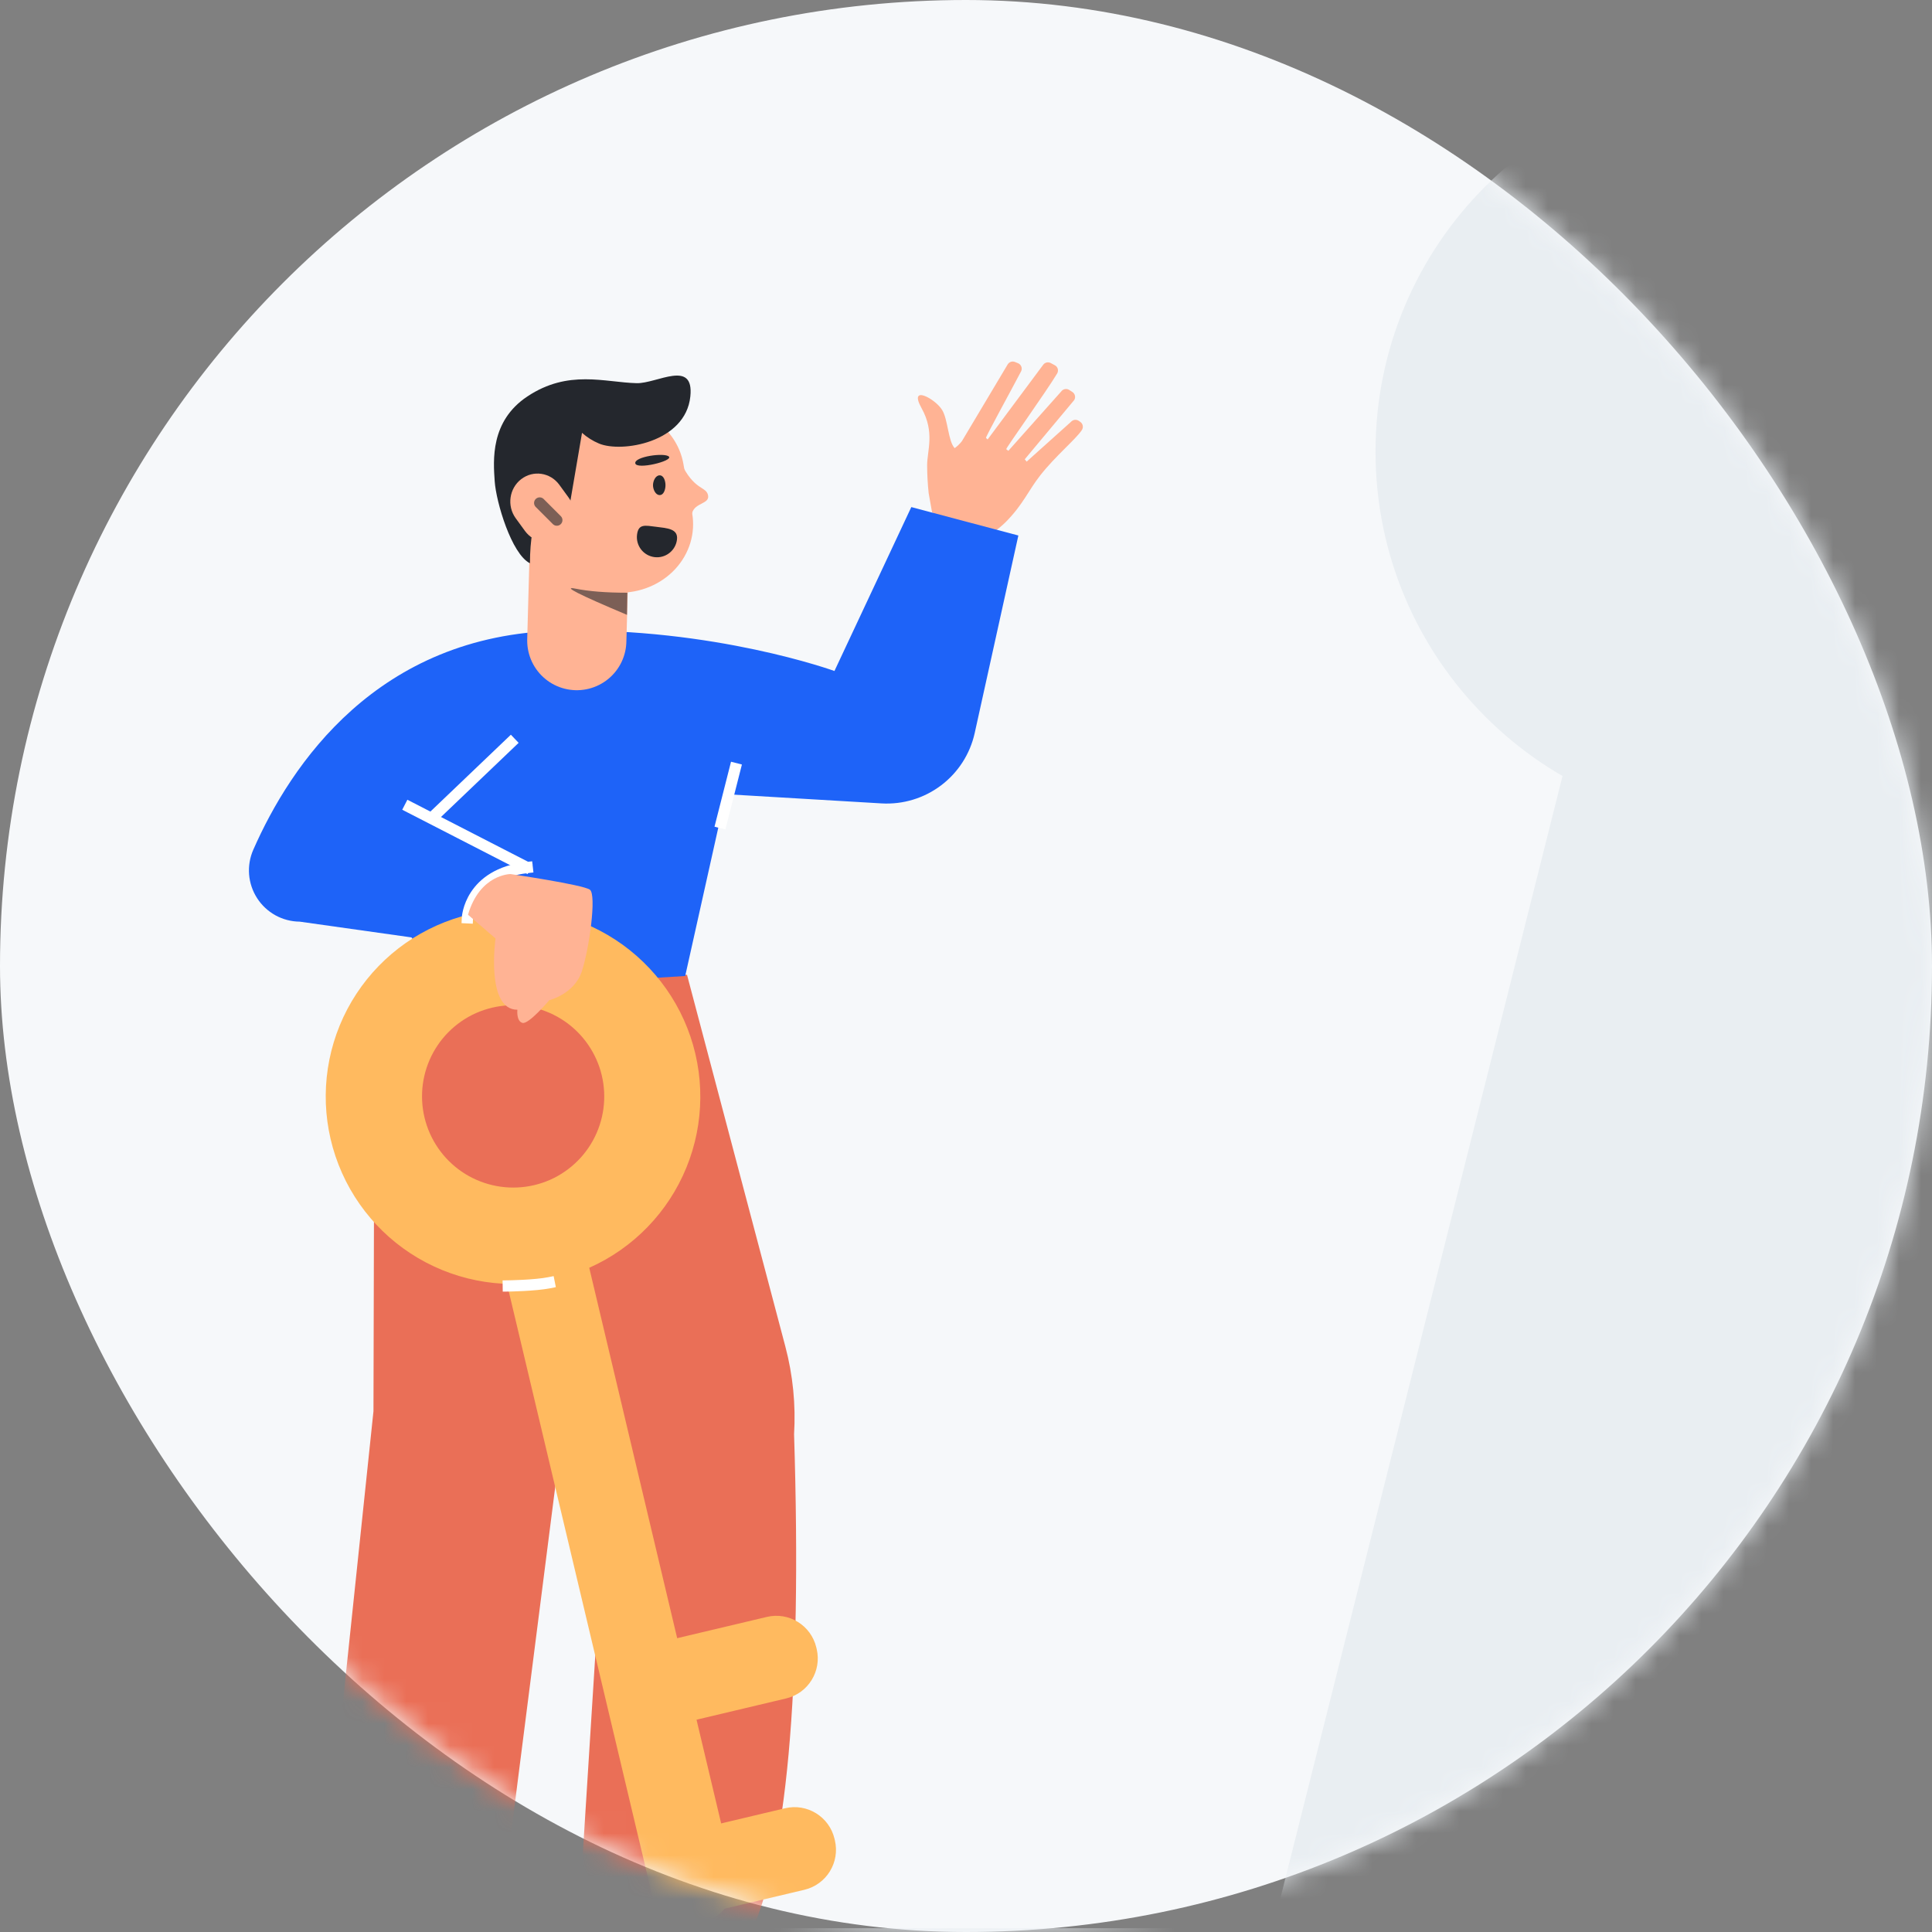 <?xml version="1.0" encoding="UTF-8"?>
<svg width="88px" height="88px" viewBox="0 0 88 88" version="1.1" xmlns="http://www.w3.org/2000/svg" xmlns:xlink="http://www.w3.org/1999/xlink">
    <rect x="0" y="0" width="88" height="88" fill="#808080" stroke="none"/>
    <!-- Generator: Sketch 61 (89581) - https://sketch.com -->
    <title>Group 6</title>
    <desc>Created with Sketch.</desc>
    <defs>
        <rect id="path-1" x="0" y="0" width="88" height="88" rx="44"></rect>
    </defs>
    <g id="mobile-📱" stroke="none" stroke-width="1" fill="none" fill-rule="evenodd">
        <g id="registro-cliente" transform="translate(-132, -184)">
            <g id="Group-7" transform="translate(16, 152)">
                <g id="Group">
                    <g id="Group-6" transform="translate(116, 32)">
                        <mask id="mask-2" fill="white">
                            <use xlink:href="#path-1"></use>
                        </mask>
                        <use id="Mask-Copy" fill="#F6F8FA" xlink:href="#path-1"></use>
                        <g id="Group-2" mask="url(#mask-2)">
                            <g transform="translate(4.19, 3.492)">
                                <line x1="0" y1="84.616" x2="75.269" y2="84.616" id="Path-5" stroke="#E9EEF2" stroke-width="0.559"></line>
                                <g id="Group-18" stroke="none" stroke-width="1" fill-rule="evenodd" transform="translate(6.366, 0)">
                                    <g id="11">
                                        <path d="M69.165,34.149 C78.591,34.149 86.232,26.505 86.232,17.075 C86.232,7.644 78.591,0 69.165,0 C59.739,0 52.097,7.644 52.097,17.075 C52.097,26.505 59.739,34.149 69.165,34.149 Z" id="Path" fill="#E9EEF2" fill-rule="nonzero"></path>
                                        <polygon id="Path" fill="#E9EEF2" fill-rule="nonzero" points="92.256 84.368 47.412 84.368 64.415 16.74 75.253 16.74"></polygon>
                                        <path d="M12.544,81.413 L15.625,57.245 L17.082,63.595 L15.96,81.413 C19.221,87.3 21.738,88.447 23.509,84.855 C25.28,81.263 25.981,73.589 25.613,61.835 C25.694,60.493 25.561,59.146 25.216,57.842 L20.737,40.91 L6.506,40.801 L6.455,60.786 L4.29,81.413 L12.544,81.413 Z" id="Path" fill="#EA6F57" fill-rule="nonzero"></path>
                                        <path d="M31.897,19.836 L31.743,18.969 C31.698,18.546 31.675,18.121 31.674,17.696 C31.674,17.032 32.034,16.203 31.421,15.101 C30.807,14 32.045,14.665 32.359,15.185 C32.624,15.619 32.627,16.597 32.927,16.921 C33.052,16.831 33.164,16.723 33.258,16.602 L35.34,13.111 C35.372,13.055 35.424,13.012 35.485,12.99 C35.546,12.969 35.613,12.97 35.673,12.995 L35.812,13.051 C35.847,13.065 35.879,13.086 35.905,13.113 C35.932,13.14 35.952,13.172 35.965,13.208 C35.978,13.243 35.984,13.281 35.981,13.319 C35.979,13.356 35.968,13.393 35.951,13.426 C35.555,14.19 34.313,16.44 34.355,16.456 L34.429,16.525 L36.956,13.128 C36.993,13.074 37.049,13.036 37.113,13.02 C37.177,13.005 37.244,13.013 37.303,13.044 L37.491,13.145 C37.523,13.162 37.552,13.185 37.575,13.214 C37.597,13.242 37.614,13.275 37.624,13.31 C37.634,13.345 37.636,13.382 37.631,13.418 C37.626,13.455 37.613,13.49 37.595,13.521 C37.109,14.333 35.236,16.95 35.277,16.968 L35.373,17.042 L37.779,14.341 C37.819,14.285 37.879,14.245 37.946,14.232 C38.014,14.218 38.085,14.231 38.144,14.268 L38.288,14.361 C38.318,14.38 38.344,14.405 38.364,14.434 C38.384,14.463 38.399,14.496 38.406,14.53 C38.414,14.565 38.415,14.601 38.409,14.636 C38.402,14.671 38.39,14.704 38.37,14.734 L36.12,17.428 L36.206,17.535 L38.227,15.721 C38.27,15.672 38.331,15.64 38.397,15.632 C38.462,15.624 38.529,15.641 38.583,15.678 L38.652,15.726 C38.71,15.767 38.749,15.828 38.762,15.897 C38.775,15.967 38.76,16.038 38.721,16.097 C38.444,16.518 37.518,17.277 36.824,18.163 C36.285,18.85 36.054,19.468 35.282,20.258 C34.956,20.594 34.431,20.946 34.144,21.144" id="Path" fill="#FFB394" fill-rule="nonzero"></path>
                                        <polygon id="Path" fill="#162C56" fill-rule="nonzero" points="4.778 81.142 3.179 84.332 17.565 84.332 11.572 81.142"></polygon>
                                        <path d="M27.452,27.071 C27.452,27.071 21.971,25.08 14.927,25.235 C6.625,25.417 2.675,31.355 0.981,35.213 C0.825,35.566 0.76,35.954 0.79,36.339 C0.821,36.725 0.947,37.096 1.157,37.421 C1.366,37.746 1.654,38.013 1.992,38.2 C2.331,38.386 2.711,38.485 3.097,38.488 C5.348,38.806 7.035,39.044 8.16,39.202 C8.556,39.258 7.137,41.19 7.589,41.254 C9.402,41.51 13.757,41.413 20.654,40.964 L22.501,32.682 L29.597,33.102 C30.57,33.159 31.532,32.868 32.31,32.28 C33.087,31.693 33.631,30.847 33.841,29.895 L35.829,20.899 L30.953,19.605 L27.452,27.071 Z" id="Path" fill="#1E63F8" fill-rule="nonzero"></path>
                                        <g id="Clipped" transform="translate(0.778, 19.603)"></g>
                                        <line x1="15.934" y1="17.754" x2="15.716" y2="25.687" id="Path" stroke="#FFB394" stroke-width="4.518" stroke-linecap="round" stroke-linejoin="round"></line>
                                        <path d="M17.182,23.496 L17.604,23.505 C18.095,23.515 18.582,23.423 19.03,23.237 C19.479,23.051 19.878,22.775 20.199,22.428 C20.52,22.081 20.756,21.672 20.889,21.231 C21.022,20.789 21.049,20.326 20.969,19.874 L20.571,17.634 C20.443,16.91 20.045,16.251 19.449,15.774 C18.852,15.297 18.095,15.032 17.31,15.024 L17.31,15.024 C16.872,15.02 16.437,15.097 16.03,15.25 C15.623,15.403 15.252,15.629 14.939,15.916 C14.626,16.203 14.376,16.544 14.204,16.921 C14.033,17.298 13.942,17.703 13.937,18.113 L13.916,20.345 C13.908,21.166 14.246,21.958 14.857,22.548 C15.468,23.138 16.304,23.478 17.182,23.496 L17.182,23.496 Z" id="Path" fill="#FFB394" fill-rule="nonzero"></path>
                                        <path d="M18.563,20.612 C18.467,20.836 18.464,21.088 18.554,21.314 C18.645,21.54 18.821,21.72 19.044,21.816 C19.268,21.912 19.52,21.915 19.746,21.824 C19.972,21.734 20.152,21.558 20.248,21.334 C20.447,20.869 19.962,20.709 19.497,20.509 C19.031,20.31 18.762,20.147 18.563,20.612 Z" id="Path" fill="#24272D" fill-rule="nonzero" transform="translate(19.391, 21.101) rotate(-16) translate(-19.391, -21.101) "></path>
                                        <path d="M15.195,20.664 L15.809,17.075 L15.954,16.223 C16.182,16.427 16.443,16.591 16.724,16.709 C17.748,17.145 20.672,16.667 20.888,14.566 C21.067,12.852 19.368,13.983 18.443,13.961 C16.991,13.926 15.334,13.322 13.464,14.566 C11.765,15.696 11.913,17.488 11.977,18.432 C12.041,19.371 12.74,21.742 13.583,22.165 C13.583,20.05 14.21,18.432 15.195,20.664 Z" id="Path" fill="#24272D" fill-rule="nonzero"></path>
                                        <path d="M18.019,23.506 C17.056,23.506 16.267,23.443 15.649,23.319 C15.032,23.195 15.816,23.593 18.002,24.513 L18.019,23.506 Z" id="Path" fill="#7C5F56" fill-rule="nonzero"></path>
                                        <path d="M19.49,19.058 C19.68,19.058 19.756,18.798 19.756,18.608 C19.756,18.419 19.68,18.159 19.49,18.159 C19.301,18.159 19.187,18.419 19.187,18.608 C19.187,18.798 19.301,19.058 19.49,19.058 Z" id="Path" fill="#24272D" fill-rule="nonzero"></path>
                                        <path d="M20.652,50.825 L20.583,50.812 C19.567,50.621 18.588,51.29 18.397,52.307 L12.805,82.057 C12.614,83.074 13.283,84.052 14.299,84.244 L14.369,84.256 C15.385,84.448 16.363,83.779 16.554,82.763 L22.146,53.012 C22.337,51.996 21.669,51.017 20.652,50.825 Z" id="Path" fill="#FFBA5F" fill-rule="nonzero" transform="translate(17.476, 67.534) rotate(-24) translate(-17.476, -67.534) "></path>
                                        <path d="M0.648,78.759 L0.635,78.828 C0.444,79.845 1.112,80.824 2.128,81.015 L5.382,81.627 C6.398,81.818 7.376,81.149 7.568,80.132 L7.581,80.063 C7.772,79.046 7.103,78.067 6.087,77.876 L2.833,77.264 C1.817,77.073 0.839,77.742 0.648,78.759 Z" id="Path" fill="#FFBA5F" fill-rule="nonzero"></path>
                                        <path d="M18.693,71.732 L18.679,71.802 C18.488,72.819 19.157,73.798 20.173,73.989 L24.481,74.799 C25.497,74.99 26.476,74.321 26.667,73.305 L26.68,73.235 C26.871,72.219 26.202,71.24 25.186,71.049 L20.878,70.238 C19.862,70.047 18.884,70.716 18.693,71.732 Z" id="Path" fill="#FFBA5F" fill-rule="nonzero" transform="translate(22.68, 72.519) rotate(-24) translate(-22.68, -72.519) "></path>
                                        <path d="M19.521,80.448 L19.508,80.517 C19.317,81.534 19.986,82.513 21.002,82.704 L25.31,83.515 C26.326,83.706 27.305,83.037 27.496,82.02 L27.509,81.95 C27.7,80.934 27.031,79.955 26.015,79.764 L21.707,78.953 C20.691,78.762 19.712,79.431 19.521,80.448 Z" id="Path-Copy" fill="#FFBA5F" fill-rule="nonzero" transform="translate(23.509, 81.234) rotate(-24) translate(-23.509, -81.234) "></path>
                                        <path d="M12.813,42.296 C13.073,42.296 13.332,42.321 13.587,42.369 C14.602,42.561 15.51,43.125 16.132,43.95 C16.754,44.775 17.046,45.803 16.952,46.832 C16.857,47.862 16.382,48.819 15.62,49.517 C14.858,50.215 13.863,50.603 12.829,50.606 C12.569,50.606 12.309,50.581 12.052,50.533 C11.037,50.341 10.13,49.777 9.507,48.952 C8.885,48.126 8.593,47.099 8.688,46.069 C8.783,45.04 9.258,44.083 10.02,43.385 C10.782,42.687 11.777,42.299 12.811,42.296 L12.811,42.296 L12.813,42.296 Z M12.811,37.923 C10.617,37.923 8.508,38.768 6.921,40.283 C5.335,41.799 4.392,43.867 4.29,46.059 C4.188,48.251 4.933,50.399 6.372,52.055 C7.811,53.712 9.832,54.75 12.016,54.955 C14.2,55.159 16.379,54.515 18.1,53.154 C19.821,51.794 20.952,49.822 21.259,47.649 C21.565,45.476 21.023,43.269 19.745,41.485 C18.467,39.701 16.552,38.479 14.396,38.071 C13.873,37.972 13.343,37.923 12.811,37.923 L12.811,37.923 Z" id="Shape" fill="#FFBA5F" fill-rule="nonzero" transform="translate(12.811, 46.457) rotate(-24) translate(-12.811, -46.457) "></path>
                                        <line x1="13.361" y1="35.978" x2="8.11" y2="33.28" id="Path" stroke="#FFFFFF" stroke-width="0.512" stroke-linecap="square"></line>
                                        <line x1="9.164" y1="33.717" x2="12.705" y2="30.335" id="Path" stroke="#FFFFFF" stroke-width="0.512" stroke-linecap="square"></line>
                                        <line x1="22.3" y1="33.978" x2="22.926" y2="31.515" id="Path" stroke="#FFFFFF" stroke-width="0.512" stroke-linecap="square"></line>
                                        <path d="M10.735,38.313 C10.735,38.313 10.832,36.32 13.458,36.022" id="Path" stroke="#FFFFFF" stroke-width="0.512" stroke-linecap="square"></path>
                                        <path d="M10.761,38.173 L12.014,39.253 C12.014,39.253 11.558,42.5 13.01,42.5 C13.01,42.5 12.953,43.014 13.238,43.099 C13.523,43.184 14.462,42.066 14.462,42.066 C14.462,42.066 15.6,41.788 15.942,40.762 C16.283,39.736 16.625,37.26 16.312,37.032 C15.998,36.804 12.697,36.32 12.697,36.32 C12.697,36.32 11.302,36.32 10.761,38.173 Z" id="Path" fill="#FFB394" fill-rule="nonzero"></path>
                                        <path d="M12.647,54.695 C12.647,54.695 13.758,55.172 14.41,55.32" id="Path" stroke="#FFFFFF" stroke-width="0.512" stroke-linecap="square" transform="translate(13.529, 55.008) rotate(-24) translate(-13.529, -55.008) "></path>
                                        <line x1="0.31" y1="81.764" x2="1.164" y2="77.293" id="Path" stroke="#FFFFFF" stroke-width="0.512" stroke-linecap="square"></line>
                                        <line x1="1.378" y1="76.382" x2="1.762" y2="74.389" id="Path" stroke="#FFFFFF" stroke-width="0.512" stroke-linecap="square"></line>
                                        <path d="M20.584,17.828 C21.137,18.842 21.621,18.676 21.696,19.073 C21.77,19.471 21.095,19.399 20.969,19.874 C20.884,20.19 20.597,20.005 20.106,19.318 C20.056,17.649 20.215,17.152 20.584,17.828 Z" id="Path-8" fill="#FFB394"></path>
                                        <path d="M19.922,17.537 C19.799,17.293 18.405,17.073 18.368,17.38 C18.33,17.687 20.046,17.782 19.922,17.537 Z" id="Path-9" fill="#24272D" transform="translate(19.148, 17.453) rotate(-17) translate(-19.148, -17.453) "></path>
                                    </g>
                                    <path d="M13.356,20.693 C13.767,21.256 14.544,21.371 15.092,20.95 C15.64,20.528 15.751,19.73 15.341,19.167 L14.92,18.589 C14.509,18.026 13.732,17.911 13.184,18.333 C12.636,18.754 12.525,19.552 12.935,20.115 L13.356,20.693 Z" id="Path" fill="#FFB394" fill-rule="nonzero"></path>
                                    <line x1="14.026" y1="19.418" x2="14.807" y2="20.199" id="Path" stroke="#24272D" stroke-width="0.512" opacity="0.595" stroke-linecap="round" stroke-linejoin="round"></line>
                                </g>
                            </g>
                        </g>
                    </g>
                </g>
            </g>
        </g>
    </g>
</svg>